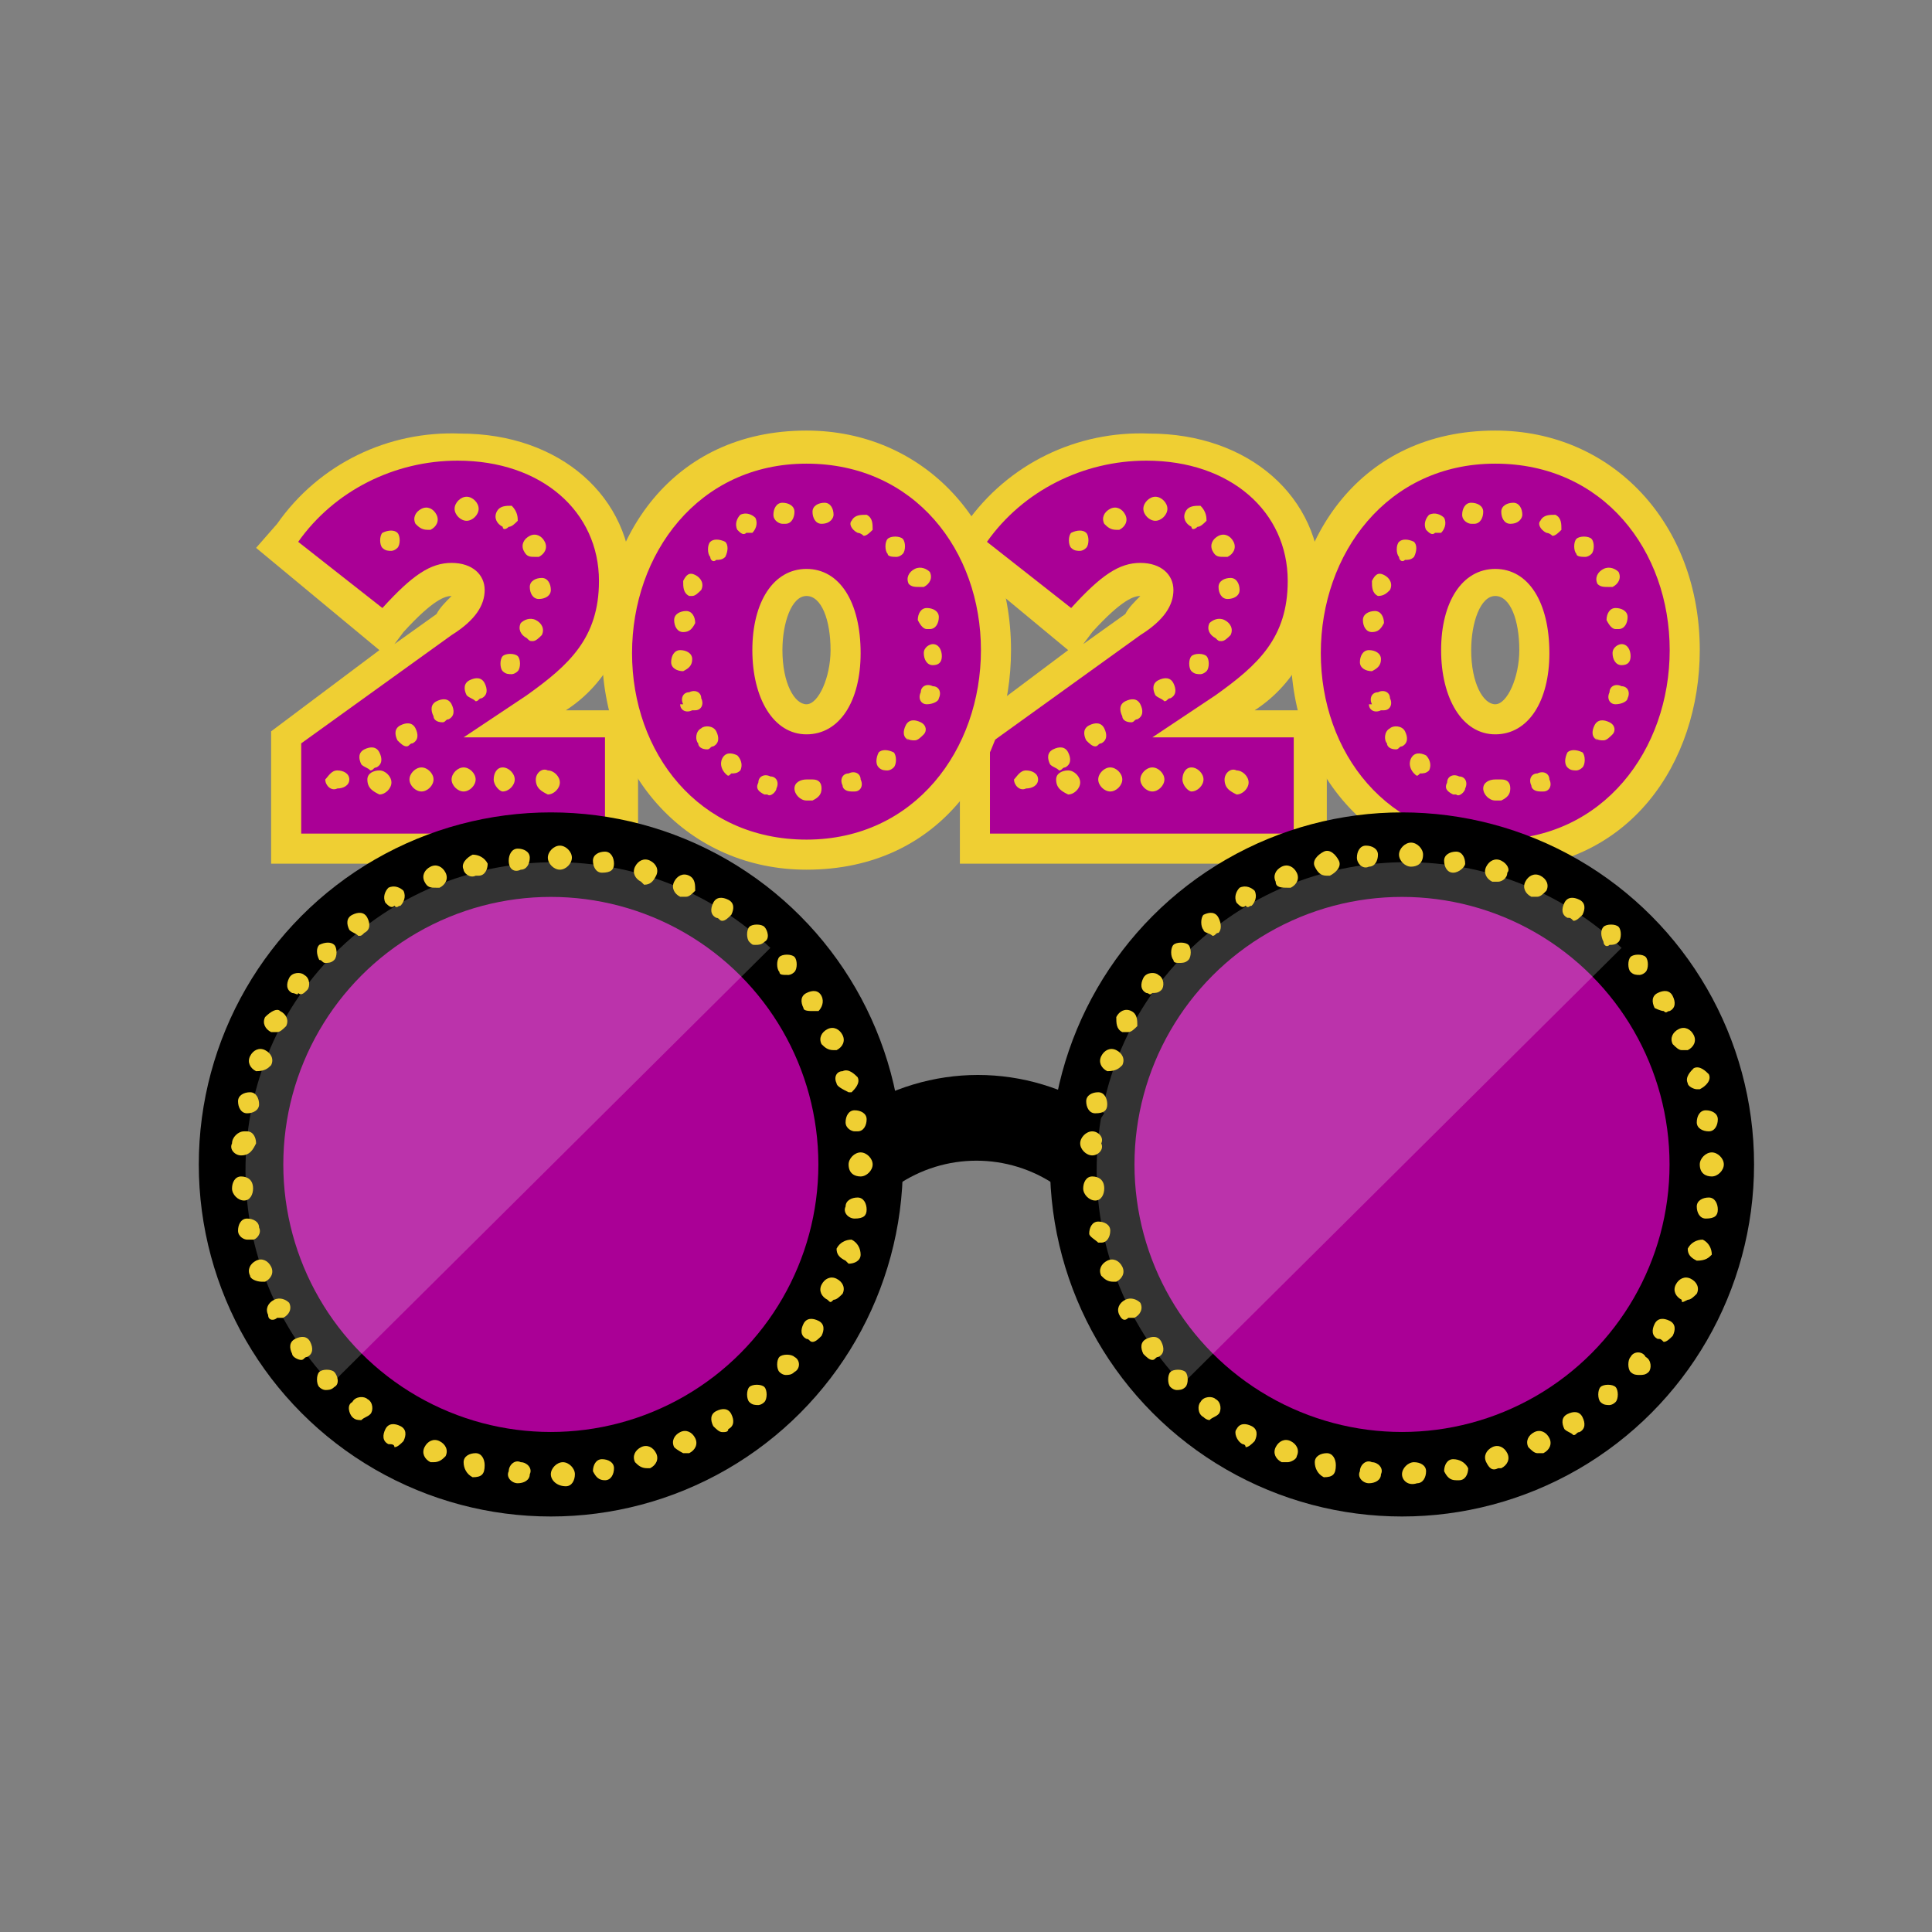 <svg enable-background="new 0 0 56.4 39.3" version="1.1" viewBox="0 0 192 192" xml:space="preserve" xmlns="http://www.w3.org/2000/svg" width="192" height="192"><rect x="0" y="0" width="192" height="192" fill="#808080" stroke="none"/><g transform="rotate(0 3.14 2.18) translate(12.298 37.708) scale(2.989)"><style type="text/css"> .st0{fill:#EFCF33;} .st1{fill:#AA0096;} .st2{fill:#AA0096;stroke:#000000;stroke-width:2.81;stroke-linecap:round;stroke-miterlimit:10;} .st3{opacity:0.2;fill:#FFFFFF;enable-background:new ;} </style><path class="st0" d="m27.8 16.1v-4.4l3.6-2.7-4.1-3.4 0.7-0.8c1.4-2 3.7-3.1 6.1-3 3.3 0 5.7 2.1 5.7 5 0 1.7-0.8 3.3-2.2 4.2h2.4v5.1h-12.2zm6-8.9c-0.2 0-0.6 0.1-1.6 1.2l-0.3 0.4 1.4-1c0.1-0.2 0.3-0.4 0.5-0.6z"></path><path class="st0" d="m45.6 16.3c-3.9 0-6.8-3.1-6.8-7.3 0-3.7 2.3-7.3 6.8-7.3 3.9 0 6.8 3.1 6.8 7.3 0 3.7-2.3 7.3-6.8 7.3zm0-9.1c-0.5 0-0.8 0.9-0.8 1.8 0 1.1 0.4 1.8 0.8 1.8s0.8-0.9 0.8-1.8c0-1-0.3-1.8-0.8-1.8z"></path><path class="st1" d="m28.8 12.1 5-3.6c0.8-0.5 1.1-1 1.1-1.5s-0.4-0.9-1.1-0.9-1.3 0.4-2.3 1.5l-2.8-2.2c1.2-1.7 3.2-2.7 5.3-2.7 2.8 0 4.7 1.7 4.7 4 0 1.9-1 2.8-2.4 3.8l-2.1 1.4h4.7v3.2h-10.1v-3z"></path><path class="st1" d="m39.8 9.1c0-3.3 2.2-6.3 5.8-6.3s5.8 2.9 5.8 6.2-2.2 6.3-5.8 6.3-5.8-2.9-5.8-6.2zm7.6 0c0-1.7-0.7-2.8-1.8-2.8s-1.8 1.1-1.8 2.7 0.7 2.8 1.8 2.8 1.8-1.1 1.8-2.7z"></path><path class="st0" d="m36.6 13.3c0-0.2 0.2-0.4 0.4-0.3 0.2 0 0.4 0.2 0.4 0.4s-0.2 0.4-0.4 0.4c-0.2-0.1-0.4-0.2-0.4-0.5zm-1.4 0c0-0.2 0.1-0.4 0.3-0.4s0.4 0.2 0.4 0.4-0.2 0.4-0.4 0.4c-0.1 0-0.3-0.2-0.3-0.4zm-1.4 0c0-0.2 0.2-0.4 0.4-0.4s0.4 0.2 0.4 0.4-0.2 0.4-0.4 0.4-0.4-0.2-0.4-0.4zm-1.4 0c0-0.2 0.2-0.4 0.4-0.4s0.4 0.2 0.4 0.4-0.2 0.4-0.4 0.4-0.4-0.2-0.4-0.4zm-1.4 0c0-0.2 0.2-0.3 0.4-0.3s0.4 0.2 0.4 0.4-0.2 0.4-0.4 0.4c-0.2-0.1-0.4-0.2-0.4-0.5zm-1.4 0c0.1-0.1 0.2-0.3 0.4-0.3s0.4 0.1 0.4 0.3-0.2 0.3-0.4 0.3c-0.2 0.1-0.4-0.1-0.4-0.3zm1.2-0.5c-0.1-0.2-0.1-0.4 0.1-0.5s0.4-0.1 0.5 0.1 0.1 0.4-0.1 0.5c-0.1 0-0.1 0.1-0.2 0.1-0.1-0.1-0.2-0.1-0.3-0.2zm1.2-0.8c-0.1-0.2-0.1-0.4 0.1-0.5s0.4-0.1 0.5 0.1 0.1 0.4-0.1 0.5c-0.1 0-0.1 0.1-0.2 0.1s-0.2-0.1-0.3-0.2zm1.2-0.8c-0.1-0.2-0.1-0.4 0.1-0.5s0.4-0.1 0.5 0.1 0.1 0.4-0.1 0.5c-0.1 0-0.1 0.1-0.2 0.1-0.2 0-0.3-0.1-0.3-0.2zm1.1-0.7c-0.1-0.2-0.1-0.4 0.1-0.5s0.4-0.1 0.5 0.1 0.1 0.4-0.1 0.5c-0.1 0-0.1 0.1-0.2 0.1-0.1-0.1-0.2-0.1-0.3-0.2zm1.2-0.8c-0.1-0.1-0.1-0.4 0-0.5s0.4-0.1 0.5 0 0.1 0.4 0 0.5-0.2 0.1-0.2 0.1c-0.1 0-0.2 0-0.3-0.1zm0.8-1.1c-0.2-0.1-0.3-0.3-0.2-0.5 0.1-0.1 0.3-0.2 0.5-0.1s0.3 0.3 0.2 0.5c-0.1 0.1-0.2 0.2-0.3 0.2s-0.1 0-0.2-0.1zm0.4-1.3c-0.2 0-0.3-0.2-0.3-0.4s0.2-0.3 0.4-0.3 0.3 0.2 0.3 0.4-0.2 0.3-0.4 0.3zm-0.5-1.6c-0.1-0.2 0-0.4 0.2-0.5s0.4 0 0.5 0.2 0 0.4-0.2 0.5h-0.1c-0.2 0-0.3 0-0.4-0.2zm-4.7-0.1c-0.1-0.1-0.1-0.4 0-0.5 0.2-0.1 0.4-0.1 0.5 0s0.1 0.4 0 0.5-0.2 0.1-0.2 0.1c-0.1 0-0.2 0-0.3-0.1zm1.1-0.8c-0.1-0.2 0-0.4 0.2-0.5s0.4 0 0.5 0.2 0 0.4-0.2 0.5h-0.1c-0.2 0-0.3-0.1-0.4-0.2zm2.9 0.1c-0.2-0.1-0.3-0.3-0.2-0.5s0.3-0.2 0.5-0.2c0.2 0.2 0.2 0.4 0.2 0.5-0.1 0.1-0.2 0.2-0.3 0.2-0.1 0.1-0.2 0.1-0.2 0zm-1.6-0.6c0-0.2 0.2-0.4 0.4-0.4s0.4 0.2 0.4 0.4-0.2 0.4-0.4 0.4-0.4-0.2-0.4-0.4z"></path><path class="st0" d="m45.2 13.6c0-0.2 0.2-0.3 0.4-0.3h0.2c0.2 0 0.3 0.1 0.3 0.3s-0.1 0.3-0.3 0.4h-0.2c-0.2 0-0.4-0.2-0.4-0.4zm-1 0.2c-0.2-0.1-0.3-0.2-0.2-0.4 0-0.2 0.2-0.3 0.4-0.2 0.2 0 0.3 0.2 0.2 0.4 0 0.1-0.2 0.3-0.3 0.2h-0.1zm2.6-0.3c-0.1-0.2 0-0.4 0.2-0.4 0.2-0.1 0.4 0 0.4 0.2 0.1 0.2 0 0.4-0.2 0.4h-0.1c-0.2 0-0.3-0.1-0.3-0.2zm-3.9-0.4c-0.1-0.1-0.2-0.3-0.1-0.5s0.3-0.2 0.5-0.1c0.1 0.1 0.2 0.3 0.1 0.5-0.1 0.1-0.2 0.1-0.3 0.1-0.1 0.1-0.1 0.1-0.2 0zm5.1-0.2c-0.1-0.1-0.1-0.3 0-0.5 0.1-0.1 0.3-0.1 0.5 0 0.1 0.1 0.1 0.4 0 0.5s-0.2 0.1-0.2 0.1c-0.1 0-0.2 0-0.3-0.1zm-6-0.8c-0.1-0.1-0.1-0.4 0.1-0.5 0.1-0.1 0.4-0.1 0.5 0.1s0.1 0.4-0.1 0.5c-0.1 0-0.1 0.1-0.2 0.1-0.2 0-0.3-0.1-0.3-0.2zm7-0.1c-0.2-0.1-0.2-0.3-0.1-0.5s0.3-0.2 0.5-0.1 0.2 0.3 0.1 0.4-0.2 0.2-0.3 0.2-0.2 0-0.3-0.1l0.1 0.1zm-7.5-1.2c-0.1-0.2 0-0.4 0.2-0.4 0.2-0.1 0.4 0 0.4 0.2 0.1 0.2 0 0.4-0.2 0.4h-0.1c-0.2 0.1-0.4 0-0.4-0.2h0.1zm8.1 0c-0.2 0-0.3-0.2-0.2-0.4 0-0.2 0.2-0.3 0.4-0.2 0.2 0 0.3 0.2 0.2 0.4 0 0.1-0.2 0.2-0.4 0.2zm-8.5-1.4c0-0.2 0.1-0.4 0.3-0.4s0.4 0.1 0.4 0.3-0.1 0.3-0.3 0.4c-0.2 0-0.4-0.1-0.4-0.3zm8.7 0.1c-0.2 0-0.3-0.2-0.3-0.4s0.2-0.3 0.3-0.3c0.2 0 0.3 0.2 0.3 0.4s-0.1 0.3-0.3 0.3zm-8.3-1.1c-0.2 0-0.3-0.2-0.3-0.4s0.2-0.3 0.4-0.3 0.3 0.2 0.3 0.4c-0.1 0.2-0.2 0.3-0.4 0.3zm7.8-0.4c0-0.2 0.1-0.4 0.3-0.4s0.4 0.1 0.4 0.3-0.1 0.4-0.3 0.4h-0.1c-0.1 0-0.2-0.1-0.3-0.3zm-7.6-0.8c-0.2-0.1-0.2-0.3-0.2-0.5 0.1-0.2 0.2-0.3 0.4-0.2s0.3 0.3 0.2 0.5c-0.1 0.1-0.2 0.2-0.4 0.2zm7.3-0.4c-0.1-0.2 0-0.4 0.2-0.5s0.4 0 0.5 0.1c0.1 0.2 0 0.4-0.2 0.5h-0.1c-0.2 0-0.3 0-0.4-0.1zm-6.6-0.9c-0.1-0.1-0.1-0.4 0-0.5s0.3-0.1 0.5 0c0.1 0.1 0.1 0.3 0 0.5-0.1 0.1-0.2 0.1-0.3 0.1-0.1 0.1-0.2 0-0.2-0.1zm5.9-0.1c-0.1-0.1-0.1-0.4 0-0.5s0.4-0.1 0.5 0 0.1 0.4 0 0.5-0.2 0.1-0.2 0.1c-0.1 0-0.3 0-0.3-0.1zm-5-0.8c-0.1-0.2 0-0.4 0.1-0.5 0.2-0.1 0.4 0 0.5 0.1 0.1 0.2 0 0.4-0.1 0.5h-0.2c-0.1 0.1-0.2 0-0.3-0.1zm4 0.1c-0.2-0.1-0.3-0.3-0.2-0.4 0.1-0.2 0.3-0.2 0.5-0.2 0.2 0.1 0.2 0.3 0.2 0.5-0.1 0.1-0.2 0.2-0.3 0.2-0.1-0.1-0.2-0.1-0.2-0.1zm-2.8-0.6c0-0.2 0.1-0.4 0.3-0.4s0.4 0.1 0.4 0.3-0.1 0.4-0.3 0.4h-0.1c-0.1 0-0.3-0.1-0.3-0.3zm1.6 0.3c-0.2 0-0.3-0.2-0.3-0.4s0.2-0.3 0.4-0.3 0.3 0.2 0.3 0.4c0 0.1-0.1 0.3-0.4 0.3z"></path><path class="st0" d="m4.9 16.1v-4.4l3.6-2.7-4.1-3.4 0.7-0.8c1.4-2 3.7-3.1 6.1-3 3.3 0 5.7 2.1 5.7 5 0 1.7-0.8 3.3-2.2 4.2h2.4v5.1h-12.2zm6-8.9c-0.2 0-0.6 0.1-1.6 1.2l-0.3 0.4 1.4-1c0.1-0.2 0.3-0.4 0.5-0.6z"></path><path class="st0" d="m22.7 16.3c-3.9 0-6.8-3.1-6.8-7.3 0-3.7 2.3-7.3 6.8-7.3 3.9 0 6.8 3.1 6.8 7.3 0 3.7-2.3 7.3-6.8 7.3zm0-9.1c-0.5 0-0.8 0.9-0.8 1.8 0 1.1 0.4 1.8 0.8 1.8s0.8-0.9 0.8-1.8c0-1-0.3-1.8-0.8-1.8z"></path><path class="st1" d="m5.9 12.1 5-3.6c0.8-0.5 1.1-1 1.1-1.5s-0.4-0.9-1.1-0.9-1.3 0.4-2.3 1.5l-2.8-2.2c1.2-1.7 3.2-2.7 5.3-2.7 2.8 0 4.7 1.7 4.7 4 0 1.9-1 2.8-2.4 3.8l-2.1 1.4h4.7v3.2h-10.1v-3z"></path><path class="st1" d="m16.9 9.1c0-3.3 2.2-6.3 5.8-6.3s5.8 2.9 5.8 6.2-2.2 6.3-5.8 6.3-5.8-2.9-5.8-6.2zm7.6 0c0-1.7-0.7-2.8-1.8-2.8s-1.8 1.1-1.8 2.7 0.7 2.8 1.8 2.8 1.8-1.1 1.8-2.7z"></path><path class="st0" d="m13.7 13.3c0-0.2 0.2-0.4 0.4-0.3 0.2 0 0.4 0.2 0.4 0.4s-0.2 0.4-0.4 0.4c-0.2-0.1-0.4-0.2-0.4-0.5zm-1.4 0c0-0.2 0.1-0.4 0.3-0.4s0.4 0.2 0.4 0.4-0.2 0.4-0.4 0.4c-0.1 0-0.3-0.2-0.3-0.4zm-1.4 0c0-0.2 0.2-0.4 0.4-0.4s0.4 0.2 0.4 0.4-0.2 0.4-0.4 0.4-0.4-0.2-0.4-0.4zm-1.4 0c0-0.2 0.2-0.4 0.4-0.4s0.4 0.2 0.4 0.4-0.2 0.4-0.4 0.4-0.4-0.2-0.4-0.4zm-1.4 0c0-0.2 0.2-0.3 0.4-0.3s0.4 0.2 0.4 0.4-0.2 0.4-0.4 0.4c-0.2-0.1-0.4-0.2-0.4-0.5zm-1.4 0c0.1-0.1 0.2-0.3 0.4-0.3s0.4 0.1 0.4 0.3-0.2 0.3-0.4 0.3c-0.2 0.1-0.4-0.1-0.4-0.3zm1.2-0.5c-0.1-0.2-0.1-0.4 0.1-0.5s0.4-0.1 0.5 0.1 0.1 0.4-0.1 0.5c-0.1 0-0.1 0.1-0.2 0.1-0.1-0.1-0.2-0.1-0.3-0.2zm1.2-0.8c-0.1-0.2-0.1-0.4 0.1-0.5s0.4-0.1 0.5 0.1 0.1 0.4-0.1 0.5c-0.1 0-0.1 0.1-0.2 0.1s-0.2-0.1-0.3-0.2zm1.2-0.8c-0.1-0.2-0.1-0.4 0.1-0.5s0.4-0.1 0.5 0.1 0.1 0.4-0.1 0.5c-0.1 0-0.1 0.1-0.2 0.1-0.2 0-0.3-0.1-0.3-0.2zm1.1-0.7c-0.1-0.2-0.1-0.4 0.1-0.5s0.4-0.1 0.5 0.1 0.1 0.4-0.1 0.5c-0.1 0-0.1 0.1-0.2 0.1-0.1-0.1-0.2-0.1-0.3-0.2zm1.2-0.8c-0.1-0.1-0.1-0.4 0-0.5s0.4-0.1 0.5 0 0.1 0.4 0 0.5-0.2 0.1-0.2 0.1c-0.1 0-0.2 0-0.3-0.1zm0.8-1.1c-0.2-0.1-0.3-0.3-0.2-0.5 0.1-0.1 0.3-0.2 0.5-0.1s0.3 0.3 0.2 0.5c-0.1 0.1-0.2 0.2-0.3 0.2s-0.1 0-0.2-0.1zm0.4-1.3c-0.2 0-0.3-0.2-0.3-0.4s0.2-0.3 0.4-0.3 0.3 0.2 0.3 0.4-0.2 0.3-0.4 0.3zm-0.5-1.6c-0.1-0.2 0-0.4 0.2-0.5s0.4 0 0.5 0.2 0 0.4-0.2 0.5h-0.1c-0.2 0-0.3 0-0.4-0.2zm-4.7-0.1c-0.1-0.1-0.1-0.4 0-0.5 0.2-0.1 0.4-0.1 0.5 0s0.1 0.4 0 0.5-0.2 0.1-0.2 0.1c-0.1 0-0.2 0-0.3-0.1zm1.1-0.8c-0.1-0.2 0-0.4 0.2-0.5s0.4 0 0.5 0.2 0 0.4-0.2 0.5h-0.1c-0.2 0-0.3-0.1-0.4-0.2zm2.9 0.1c-0.2-0.1-0.3-0.3-0.2-0.5s0.3-0.2 0.5-0.2c0.2 0.2 0.2 0.4 0.2 0.5-0.1 0.1-0.2 0.2-0.3 0.2-0.1 0.1-0.2 0.1-0.2 0zm-1.6-0.6c0-0.2 0.2-0.4 0.4-0.4s0.4 0.2 0.4 0.4-0.2 0.4-0.4 0.4-0.4-0.2-0.4-0.4z"></path><path class="st0" d="m22.3 13.6c0-0.2 0.2-0.3 0.4-0.3h0.2c0.2 0 0.3 0.1 0.3 0.3s-0.1 0.3-0.3 0.4h-0.2c-0.2 0-0.4-0.2-0.4-0.4zm-1 0.2c-0.2-0.1-0.3-0.2-0.2-0.4 0-0.2 0.2-0.3 0.4-0.2 0.2 0 0.3 0.2 0.2 0.4 0 0.1-0.2 0.3-0.3 0.2h-0.1zm2.6-0.3c-0.1-0.2 0-0.4 0.2-0.4 0.2-0.1 0.4 0 0.4 0.2 0.1 0.2 0 0.4-0.2 0.4h-0.1c-0.2 0-0.3-0.1-0.3-0.2zm-3.9-0.4c-0.1-0.1-0.2-0.3-0.1-0.5s0.3-0.2 0.5-0.1c0.1 0.1 0.2 0.3 0.1 0.5-0.1 0.1-0.2 0.1-0.3 0.1-0.1 0.1-0.1 0.1-0.2 0zm5.1-0.2c-0.1-0.1-0.1-0.3 0-0.5 0.1-0.1 0.3-0.1 0.5 0 0.1 0.1 0.1 0.4 0 0.5s-0.2 0.1-0.2 0.1c-0.1 0-0.2 0-0.3-0.1zm-6-0.8c-0.1-0.1-0.1-0.4 0.1-0.5 0.1-0.1 0.4-0.1 0.5 0.1s0.1 0.4-0.1 0.5c-0.1 0-0.1 0.1-0.2 0.1-0.2 0-0.3-0.1-0.3-0.2zm7-0.1c-0.2-0.1-0.2-0.3-0.1-0.5s0.3-0.2 0.5-0.1 0.2 0.3 0.1 0.4-0.2 0.2-0.3 0.2-0.2 0-0.3-0.1l0.1 0.1zm-7.5-1.2c-0.1-0.2 0-0.4 0.2-0.4 0.2-0.1 0.4 0 0.4 0.2 0.1 0.2 0 0.4-0.2 0.4h-0.1c-0.2 0.1-0.4 0-0.4-0.2h0.1zm8.1 0c-0.2 0-0.3-0.2-0.2-0.4 0-0.2 0.2-0.3 0.4-0.2 0.2 0 0.3 0.2 0.2 0.4 0 0.1-0.2 0.2-0.4 0.2zm-8.5-1.4c0-0.2 0.1-0.4 0.3-0.4s0.4 0.1 0.4 0.3-0.1 0.3-0.3 0.4c-0.2 0-0.4-0.1-0.4-0.3zm8.7 0.1c-0.2 0-0.3-0.2-0.3-0.4s0.2-0.3 0.3-0.3c0.2 0 0.3 0.2 0.3 0.4s-0.1 0.3-0.3 0.3zm-8.3-1.1c-0.2 0-0.3-0.2-0.3-0.4s0.2-0.3 0.4-0.3 0.3 0.2 0.3 0.4c-0.1 0.2-0.2 0.3-0.4 0.3zm7.8-0.4c0-0.2 0.1-0.4 0.3-0.4s0.4 0.1 0.4 0.3-0.1 0.4-0.3 0.4h-0.1c-0.1 0-0.2-0.1-0.3-0.3zm-7.6-0.8c-0.2-0.1-0.2-0.3-0.2-0.5 0.1-0.2 0.2-0.3 0.4-0.2s0.3 0.3 0.2 0.5c-0.1 0.1-0.2 0.2-0.3 0.2h-0.1zm7.3-0.4c-0.1-0.2 0-0.4 0.2-0.5s0.4 0 0.5 0.1c0.1 0.2 0 0.4-0.2 0.5h-0.1c-0.2 0-0.3 0-0.4-0.1zm-6.6-0.9c-0.1-0.1-0.1-0.4 0-0.5s0.3-0.1 0.5 0c0.1 0.1 0.1 0.3 0 0.5-0.1 0.1-0.2 0.1-0.3 0.1-0.1 0.1-0.2 0-0.2-0.1zm5.9-0.1c-0.1-0.1-0.1-0.4 0-0.5s0.4-0.1 0.5 0 0.1 0.4 0 0.5-0.2 0.1-0.2 0.1c-0.1 0-0.3 0-0.3-0.1zm-5-0.8c-0.1-0.2 0-0.4 0.1-0.5 0.2-0.1 0.4 0 0.5 0.1 0.1 0.2 0 0.4-0.1 0.5h-0.2c-0.1 0.1-0.2 0-0.3-0.1zm4 0.1c-0.2-0.1-0.3-0.3-0.2-0.4 0.1-0.2 0.3-0.2 0.5-0.2 0.2 0.1 0.2 0.3 0.2 0.5-0.1 0.1-0.2 0.2-0.3 0.2-0.1-0.1-0.2-0.1-0.2-0.1zm-2.8-0.6c0-0.2 0.1-0.4 0.3-0.4s0.4 0.1 0.4 0.3-0.1 0.4-0.3 0.4h-0.1c-0.1 0-0.3-0.1-0.3-0.3zm1.6 0.3c-0.2 0-0.3-0.2-0.3-0.4s0.2-0.3 0.4-0.3 0.3 0.2 0.3 0.4c0 0.1-0.1 0.3-0.4 0.3z"></path><circle class="st2" cx="14.2" cy="26.1" r="10.3"></circle><circle class="st2" cx="42.5" cy="26.1" r="10.3"></circle><path class="st3" d="M6.9,33.4C3,29.3,3.1,22.8,7.2,18.9c4-3.8,10.3-3.8,14.3,0L6.9,33.4z"></path><path class="st3" d="M35.2,33.4c-3.9-4.1-3.8-10.6,0.3-14.5c4-3.8,10.3-3.8,14.3,0L35.2,33.4z"></path><path d="M31,26.8c-1.6-1.1-3.7-1.1-5.3,0l-1.5-2.4c2.6-1.7,5.8-1.7,8.4,0L31,26.8z"></path><path class="st0" d="m14.2 36.4c0-0.2 0.2-0.4 0.4-0.4s0.4 0.2 0.4 0.4-0.1 0.4-0.3 0.4c-0.3 0-0.5-0.2-0.5-0.4zm-1.1 0.3c-0.2 0-0.4-0.2-0.3-0.4 0-0.2 0.2-0.4 0.4-0.3 0.2 0 0.4 0.2 0.3 0.4 0 0.2-0.2 0.3-0.4 0.3zm2.5-0.4c0-0.2 0.1-0.4 0.3-0.4s0.4 0.1 0.4 0.3-0.1 0.4-0.3 0.4-0.3-0.1-0.4-0.3zm-4 0.2c-0.2-0.1-0.3-0.3-0.3-0.5s0.2-0.3 0.4-0.3 0.3 0.2 0.3 0.4c0 0.3-0.1 0.4-0.4 0.4zm5.4-0.5c-0.1-0.2 0-0.4 0.2-0.5s0.4 0 0.5 0.2 0 0.4-0.2 0.5h-0.1c-0.2 0-0.3-0.1-0.4-0.2zm-6.8 0c-0.2-0.1-0.3-0.3-0.2-0.5s0.3-0.3 0.5-0.2 0.3 0.3 0.2 0.5c-0.1 0.1-0.2 0.2-0.4 0.2h-0.1zm8.1-0.5c-0.1-0.2 0-0.4 0.2-0.5s0.4 0 0.5 0.2 0 0.4-0.2 0.5h-0.2s-0.2-0.1-0.3-0.2zm-9.5-0.1c-0.2-0.1-0.2-0.3-0.1-0.5s0.3-0.2 0.5-0.1 0.2 0.3 0.1 0.5c-0.1 0.1-0.2 0.2-0.3 0.2 0-0.1-0.1-0.1-0.2-0.1zm10.8-0.6c-0.1-0.2-0.1-0.4 0.1-0.5s0.4-0.1 0.5 0.1 0.1 0.4-0.1 0.5c0 0.1-0.1 0.1-0.2 0.1s-0.2-0.1-0.3-0.2zm-12-0.3c-0.1-0.1-0.2-0.4 0-0.5 0.1-0.2 0.4-0.2 0.5-0.1 0.2 0.1 0.2 0.4 0.1 0.5s-0.2 0.1-0.3 0.2c-0.1 0-0.2 0-0.3-0.1zm13.2-0.5c-0.1-0.1-0.1-0.4 0-0.5s0.4-0.1 0.5 0 0.1 0.4 0 0.5-0.2 0.1-0.2 0.1c-0.1 0-0.2 0-0.3-0.1zm-14.3-0.5c-0.1-0.1-0.1-0.4 0-0.5s0.4-0.1 0.5 0 0.2 0.4 0 0.5c-0.1 0.1-0.2 0.1-0.3 0.1 0 0-0.1 0-0.2-0.1zm15.3-0.5c-0.1-0.1-0.1-0.4 0-0.5s0.4-0.1 0.5 0c0.2 0.1 0.2 0.4 0 0.5-0.1 0.1-0.2 0.1-0.3 0.1 0 0-0.1 0-0.2-0.1zm-16.2-0.6c-0.1-0.2-0.1-0.4 0.1-0.5s0.4-0.1 0.5 0.1 0.1 0.4-0.1 0.5c-0.1 0-0.1 0.1-0.2 0.1s-0.3-0.1-0.3-0.2zm17.1-0.5c-0.2-0.1-0.2-0.3-0.1-0.5s0.3-0.2 0.5-0.1 0.2 0.3 0.1 0.5c-0.1 0.1-0.2 0.2-0.3 0.2s-0.1-0.1-0.2-0.1zm-17.9-0.8c-0.1-0.2 0-0.4 0.2-0.5s0.4 0 0.5 0.1c0.1 0.2 0 0.4-0.2 0.5h-0.2c-0.1 0.1-0.3 0.1-0.3-0.1zm18.6-0.5c-0.2-0.1-0.3-0.3-0.2-0.5s0.3-0.3 0.5-0.2 0.3 0.3 0.2 0.5c-0.1 0.1-0.2 0.2-0.3 0.2-0.1 0.1-0.1 0.1-0.2 0zm-19.2-0.8c-0.1-0.2 0-0.4 0.2-0.5s0.4 0 0.5 0.2 0 0.4-0.2 0.5h-0.1c-0.2 0-0.4-0.1-0.4-0.2zm19.8-0.5c-0.2-0.1-0.3-0.2-0.3-0.4 0.1-0.2 0.3-0.3 0.5-0.3 0.2 0.1 0.3 0.3 0.3 0.5s-0.2 0.3-0.4 0.3l-0.1-0.1zm-20.2-1c0-0.2 0.1-0.4 0.3-0.4s0.4 0.1 0.4 0.3c0.1 0.2-0.1 0.4-0.2 0.4h-0.2c-0.1 0-0.3-0.1-0.3-0.3zm20.5-0.4c-0.2 0-0.4-0.2-0.3-0.4 0-0.2 0.2-0.3 0.4-0.3s0.3 0.2 0.3 0.4-0.1 0.3-0.4 0.3zm-20.7-1c0-0.2 0.1-0.4 0.3-0.4s0.4 0.1 0.4 0.4c0 0.2-0.1 0.4-0.3 0.4s-0.4-0.2-0.4-0.4zm20.5-0.8c0-0.2 0.2-0.4 0.4-0.4s0.4 0.2 0.4 0.4-0.2 0.4-0.4 0.4-0.4-0.1-0.4-0.4zm-20.2-0.3c-0.2 0-0.4-0.2-0.3-0.4 0-0.2 0.2-0.4 0.4-0.4h0.1c0.2 0 0.3 0.2 0.3 0.4-0.1 0.2-0.2 0.4-0.5 0.4zm20.1-1.1c0-0.2 0.1-0.4 0.3-0.4s0.4 0.1 0.4 0.3-0.1 0.4-0.3 0.4h-0.1c-0.1 0-0.3-0.1-0.3-0.3zm-19.9-0.3c-0.2 0-0.3-0.2-0.3-0.4s0.2-0.3 0.4-0.3 0.3 0.2 0.3 0.4-0.2 0.3-0.4 0.3zm19.6-1c-0.1-0.2 0-0.4 0.2-0.4 0.2-0.1 0.4 0.1 0.5 0.2 0.1 0.2-0.1 0.4-0.2 0.5h-0.1c-0.2-0.1-0.4-0.2-0.4-0.3zm-19.3-0.4c-0.2-0.1-0.3-0.3-0.2-0.5s0.3-0.3 0.5-0.2 0.3 0.3 0.2 0.5c-0.1 0.1-0.2 0.2-0.5 0.2zm18.8-0.9c-0.1-0.2 0-0.4 0.2-0.5s0.4 0 0.5 0.2 0 0.4-0.2 0.5h-0.1c-0.2 0-0.3-0.1-0.4-0.2zm-18.3-0.4c-0.2-0.1-0.3-0.3-0.2-0.5 0.2-0.2 0.4-0.3 0.5-0.2 0.2 0.1 0.3 0.3 0.2 0.5-0.1 0.1-0.2 0.2-0.3 0.2h-0.2zm17.7-0.8c-0.1-0.2-0.1-0.4 0.1-0.5s0.4-0.1 0.5 0.1 0 0.4-0.1 0.5h-0.2c-0.1 0-0.3 0-0.3-0.1zm-17-0.5c-0.2-0.1-0.2-0.3-0.1-0.5s0.4-0.2 0.5-0.1c0.2 0.1 0.2 0.4 0.1 0.5s-0.2 0.2-0.3 0.1c0 0.1-0.1 0-0.2 0zm16.2-0.7c-0.1-0.1-0.1-0.4 0-0.5s0.4-0.1 0.5 0 0.1 0.4 0 0.5-0.2 0.1-0.2 0.1c-0.2 0-0.3 0-0.3-0.1zm-15.3-0.4c-0.1-0.2-0.1-0.4 0-0.5 0.2-0.1 0.4-0.1 0.5 0s0.1 0.4 0 0.5-0.2 0.1-0.3 0.1-0.1-0.1-0.2-0.1zm14.3-0.6c-0.1-0.1-0.1-0.4 0-0.5s0.4-0.1 0.5 0 0.2 0.4 0 0.5c-0.1 0.1-0.2 0.1-0.3 0.1s-0.1 0-0.2-0.1zm-13.3-0.4c-0.1-0.2-0.1-0.4 0.1-0.5s0.4-0.1 0.5 0.1 0.1 0.4-0.1 0.5c-0.1 0.1-0.1 0.1-0.2 0.1-0.1-0.1-0.2-0.1-0.3-0.2zm12.2-0.4c-0.2-0.1-0.2-0.3-0.1-0.5s0.3-0.2 0.5-0.1 0.2 0.3 0.1 0.5c-0.1 0.1-0.2 0.2-0.3 0.2s-0.1-0.1-0.2-0.1zm-11-0.5c-0.1-0.2 0-0.4 0.1-0.5 0.2-0.1 0.4 0 0.5 0.1 0.1 0.2 0 0.4-0.1 0.5-0.1 0-0.1 0.1-0.2 0-0.1 0.1-0.2 0-0.3-0.1zm9.8-0.2c-0.2-0.1-0.3-0.3-0.2-0.5s0.3-0.3 0.5-0.2 0.2 0.3 0.2 0.5c-0.1 0.1-0.2 0.2-0.3 0.2h-0.2zm-8.5-0.5c-0.1-0.2 0-0.4 0.2-0.5s0.4 0 0.5 0.2 0 0.4-0.2 0.5h-0.1c-0.2 0-0.3 0-0.4-0.2zm7.2 0c-0.2-0.1-0.3-0.3-0.2-0.5s0.3-0.3 0.5-0.2 0.3 0.3 0.2 0.5-0.2 0.3-0.4 0.3l-0.1-0.1zm-5.9-0.4c-0.1-0.2 0.1-0.4 0.3-0.5 0.2 0 0.4 0.1 0.5 0.3 0 0.2-0.1 0.4-0.3 0.4h-0.1c-0.2 0.1-0.4-0.1-0.4-0.2zm4.6 0.1c-0.2 0-0.3-0.2-0.3-0.4s0.2-0.3 0.4-0.3 0.3 0.2 0.3 0.4-0.1 0.3-0.4 0.3c0.1 0 0 0 0 0zm-3.1-0.4c0-0.2 0.1-0.4 0.3-0.4s0.4 0.1 0.4 0.3-0.1 0.4-0.3 0.4c-0.2 0.1-0.4 0-0.4-0.3-0.1 0-0.1 0 0 0zm1.7 0.3c-0.2 0-0.4-0.2-0.4-0.4s0.2-0.4 0.4-0.4 0.4 0.2 0.4 0.4-0.2 0.4-0.4 0.4z"></path><path class="st0" d="m42.5 36.4c0-0.2 0.2-0.4 0.4-0.4s0.4 0.1 0.4 0.3-0.1 0.4-0.3 0.4c-0.3 0.1-0.5-0.1-0.5-0.3zm-1.1 0.3c-0.2 0-0.4-0.2-0.3-0.4 0-0.2 0.2-0.4 0.4-0.3 0.2 0 0.4 0.2 0.3 0.4 0 0.2-0.2 0.3-0.4 0.3zm2.5-0.4c0-0.2 0.1-0.4 0.3-0.4s0.4 0.1 0.5 0.3c0 0.2-0.1 0.4-0.3 0.4h-0.1c-0.2 0-0.3-0.1-0.4-0.3zm-4 0.2c-0.2-0.1-0.3-0.3-0.3-0.5s0.2-0.3 0.4-0.3 0.3 0.2 0.3 0.4c0 0.3-0.1 0.4-0.4 0.4zm5.4-0.5c-0.1-0.2 0-0.4 0.2-0.5s0.4 0 0.5 0.2 0 0.4-0.2 0.5h-0.1c-0.2 0.1-0.3 0-0.4-0.2zm-6.8 0c-0.2-0.1-0.3-0.3-0.2-0.5s0.3-0.3 0.5-0.2 0.3 0.3 0.2 0.5c0 0.1-0.2 0.2-0.3 0.2h-0.2zm8.2-0.5c-0.1-0.2 0-0.4 0.2-0.5s0.4 0 0.5 0.2 0 0.4-0.2 0.5h-0.2c-0.1 0-0.2-0.1-0.3-0.2zm-9.5-0.1c-0.2-0.1-0.3-0.4-0.2-0.5 0.1-0.2 0.3-0.2 0.5-0.1s0.2 0.3 0.1 0.5c-0.1 0.1-0.2 0.2-0.3 0.2 0-0.1-0.1-0.1-0.1-0.1zm10.7-0.5c-0.1-0.2-0.1-0.4 0.1-0.5s0.4-0.1 0.5 0.1 0.1 0.4-0.1 0.5c-0.1 0-0.1 0.1-0.2 0.1-0.1-0.1-0.2-0.1-0.3-0.2zm-12-0.4c-0.2-0.1-0.2-0.4-0.1-0.5 0.1-0.2 0.4-0.2 0.5-0.1 0.2 0.1 0.2 0.4 0.1 0.5s-0.2 0.1-0.3 0.2c0 0-0.1 0-0.2-0.1zm13.2-0.5c-0.1-0.1-0.1-0.4 0-0.5s0.4-0.1 0.5 0 0.1 0.4 0 0.5-0.2 0.1-0.2 0.1c-0.1 0-0.2 0-0.3-0.1zm-14.3-0.5c-0.1-0.1-0.1-0.4 0-0.5s0.4-0.1 0.5 0 0.1 0.4 0 0.5-0.2 0.1-0.3 0.1c0 0-0.1 0-0.2-0.1zm15.3-0.5c-0.1-0.1-0.1-0.4 0-0.5 0.1-0.2 0.4-0.2 0.5 0 0.2 0.1 0.2 0.4 0.1 0.5s-0.2 0.1-0.3 0.1-0.2 0-0.3-0.1zm-16.2-0.6c-0.1-0.2-0.1-0.4 0.1-0.5s0.4-0.1 0.5 0.1 0.1 0.4-0.1 0.5c-0.1 0-0.1 0.1-0.2 0.1s-0.2-0.1-0.3-0.2zm17.1-0.5c-0.2-0.1-0.2-0.3-0.1-0.5s0.3-0.2 0.5-0.1 0.2 0.3 0.1 0.5c-0.1 0.1-0.2 0.2-0.3 0.2-0.1-0.1-0.1-0.1-0.2-0.1zm-17.9-0.8c-0.1-0.2 0-0.4 0.2-0.5s0.4 0 0.5 0.1c0.1 0.2 0 0.4-0.2 0.5h-0.2c-0.1 0.1-0.2 0.1-0.3-0.1zm18.7-0.5c-0.2-0.1-0.3-0.3-0.2-0.5s0.3-0.3 0.5-0.2 0.3 0.3 0.2 0.5c-0.1 0.1-0.2 0.2-0.3 0.2-0.2 0.1-0.2 0.1-0.2 0zm-19.3-0.8c-0.1-0.2 0-0.4 0.2-0.5s0.4 0 0.5 0.2 0 0.4-0.2 0.5h-0.1c-0.2 0-0.3-0.1-0.4-0.2zm19.8-0.5c-0.2-0.1-0.3-0.2-0.3-0.4 0.1-0.2 0.3-0.3 0.5-0.3 0.2 0.1 0.3 0.3 0.3 0.5-0.1 0.1-0.2 0.2-0.5 0.2zm-20.2-0.9c0-0.2 0.1-0.4 0.3-0.4s0.4 0.1 0.4 0.3-0.1 0.4-0.3 0.4h-0.1c-0.1-0.1-0.3-0.2-0.3-0.3zm20.5-0.5c-0.2 0-0.3-0.2-0.3-0.4s0.2-0.3 0.4-0.3 0.3 0.2 0.3 0.4-0.1 0.3-0.4 0.3zm-20.7-1c0-0.2 0.1-0.4 0.3-0.4s0.4 0.1 0.4 0.4c0 0.2-0.1 0.4-0.3 0.4s-0.4-0.2-0.4-0.4zm20.5-0.8c0-0.2 0.2-0.4 0.4-0.4s0.4 0.2 0.4 0.4-0.2 0.4-0.4 0.4-0.4-0.1-0.4-0.4zm-20.2-0.3c-0.2 0-0.4-0.2-0.4-0.4s0.2-0.4 0.4-0.4 0.4 0.2 0.3 0.4c0.1 0.2-0.1 0.4-0.3 0.4zm20.1-1.1c0-0.2 0.1-0.4 0.3-0.4s0.4 0.1 0.4 0.3-0.1 0.4-0.3 0.4-0.4-0.1-0.4-0.3zm-20-0.3c-0.2 0-0.3-0.2-0.3-0.4s0.2-0.3 0.4-0.3 0.3 0.2 0.3 0.4-0.1 0.3-0.4 0.3zm19.7-1c-0.1-0.2 0.1-0.4 0.2-0.5 0.2-0.1 0.4 0.1 0.5 0.2 0.1 0.2-0.1 0.4-0.3 0.5h-0.1c-0.1 0-0.3-0.1-0.3-0.2zm-19.3-0.4c-0.2-0.1-0.3-0.3-0.2-0.5s0.3-0.3 0.5-0.2 0.3 0.3 0.2 0.5c-0.1 0.1-0.2 0.2-0.5 0.2zm18.8-0.9c-0.1-0.2 0-0.4 0.2-0.5s0.4 0 0.5 0.2 0 0.4-0.2 0.5h-0.2c-0.1 0-0.2-0.1-0.3-0.2zm-18.3-0.4c-0.2-0.1-0.2-0.3-0.2-0.5 0.1-0.2 0.3-0.3 0.5-0.2s0.2 0.3 0.2 0.5c-0.1 0.1-0.2 0.2-0.3 0.2h-0.2zm17.7-0.8c-0.1-0.2-0.1-0.4 0.1-0.5s0.4-0.1 0.5 0.1 0.1 0.4-0.1 0.5c-0.1 0-0.1 0.1-0.2 0-0.1 0-0.3-0.1-0.3-0.1zm-16.9-0.5c-0.2-0.1-0.2-0.3-0.1-0.5s0.4-0.2 0.5-0.1c0.2 0.1 0.2 0.4 0.1 0.5s-0.2 0.1-0.3 0.1c-0.1 0.1-0.1 0-0.2 0zm16.1-0.7c-0.1-0.1-0.1-0.4 0-0.5s0.4-0.1 0.5 0 0.1 0.4 0 0.5-0.2 0.1-0.2 0.1c-0.1 0-0.2 0-0.3-0.1zm-15.2-0.4c-0.1-0.1-0.1-0.4 0-0.5s0.4-0.1 0.5 0 0.1 0.4 0 0.5-0.2 0.1-0.3 0.1-0.2 0-0.2-0.1zm14.3-0.6c-0.1-0.2-0.1-0.4 0-0.5s0.4-0.1 0.5 0 0.1 0.4 0 0.5-0.2 0.1-0.3 0.1c-0.1 0.1-0.2 0-0.2-0.1zm-13.3-0.4c-0.1-0.1-0.1-0.4 0-0.5 0.2-0.1 0.4-0.1 0.5 0.1s0.1 0.4 0 0.5c-0.1 0-0.1 0.1-0.2 0.1-0.1-0.1-0.3-0.1-0.3-0.2zm12.1-0.4c-0.2-0.1-0.2-0.3-0.1-0.5s0.3-0.2 0.5-0.1 0.2 0.3 0.1 0.5c-0.1 0.1-0.2 0.2-0.3 0.2-0.1-0.1-0.1-0.1-0.2-0.1zm-11-0.5c-0.1-0.2 0-0.4 0.1-0.5 0.2-0.1 0.4 0 0.5 0.1 0.1 0.2 0 0.4-0.1 0.5-0.1 0-0.1 0.1-0.2 0-0.1 0.1-0.2 0-0.3-0.1zm9.8-0.2c-0.2-0.1-0.3-0.3-0.2-0.5s0.3-0.3 0.5-0.2 0.3 0.3 0.2 0.5c-0.1 0.1-0.2 0.2-0.3 0.2h-0.2zm-8.5-0.5c-0.1-0.2 0-0.4 0.2-0.5s0.4 0 0.5 0.2 0 0.4-0.2 0.5h-0.1c-0.2 0-0.4 0-0.4-0.2zm7.2 0c-0.2-0.1-0.3-0.3-0.2-0.5s0.3-0.3 0.5-0.2 0.3 0.3 0.2 0.4c0 0.2-0.2 0.3-0.3 0.3h-0.2zm-5.9-0.5c-0.1-0.2 0.1-0.4 0.3-0.5s0.4 0.1 0.5 0.3-0.1 0.4-0.3 0.5h-0.1c-0.2 0-0.3-0.1-0.4-0.3zm4.6 0.2c-0.2 0-0.3-0.2-0.3-0.4s0.2-0.3 0.4-0.3 0.3 0.2 0.3 0.4c0 0.1-0.2 0.3-0.4 0.3zm-3.2-0.5c0-0.2 0.1-0.4 0.3-0.4s0.4 0.1 0.4 0.3-0.1 0.4-0.3 0.4c-0.2 0.1-0.4-0.1-0.4-0.3zm1.8 0.3c-0.2 0-0.4-0.2-0.4-0.4s0.2-0.4 0.4-0.4 0.4 0.2 0.4 0.4c0 0.3-0.2 0.4-0.4 0.4z"></path></g></svg>